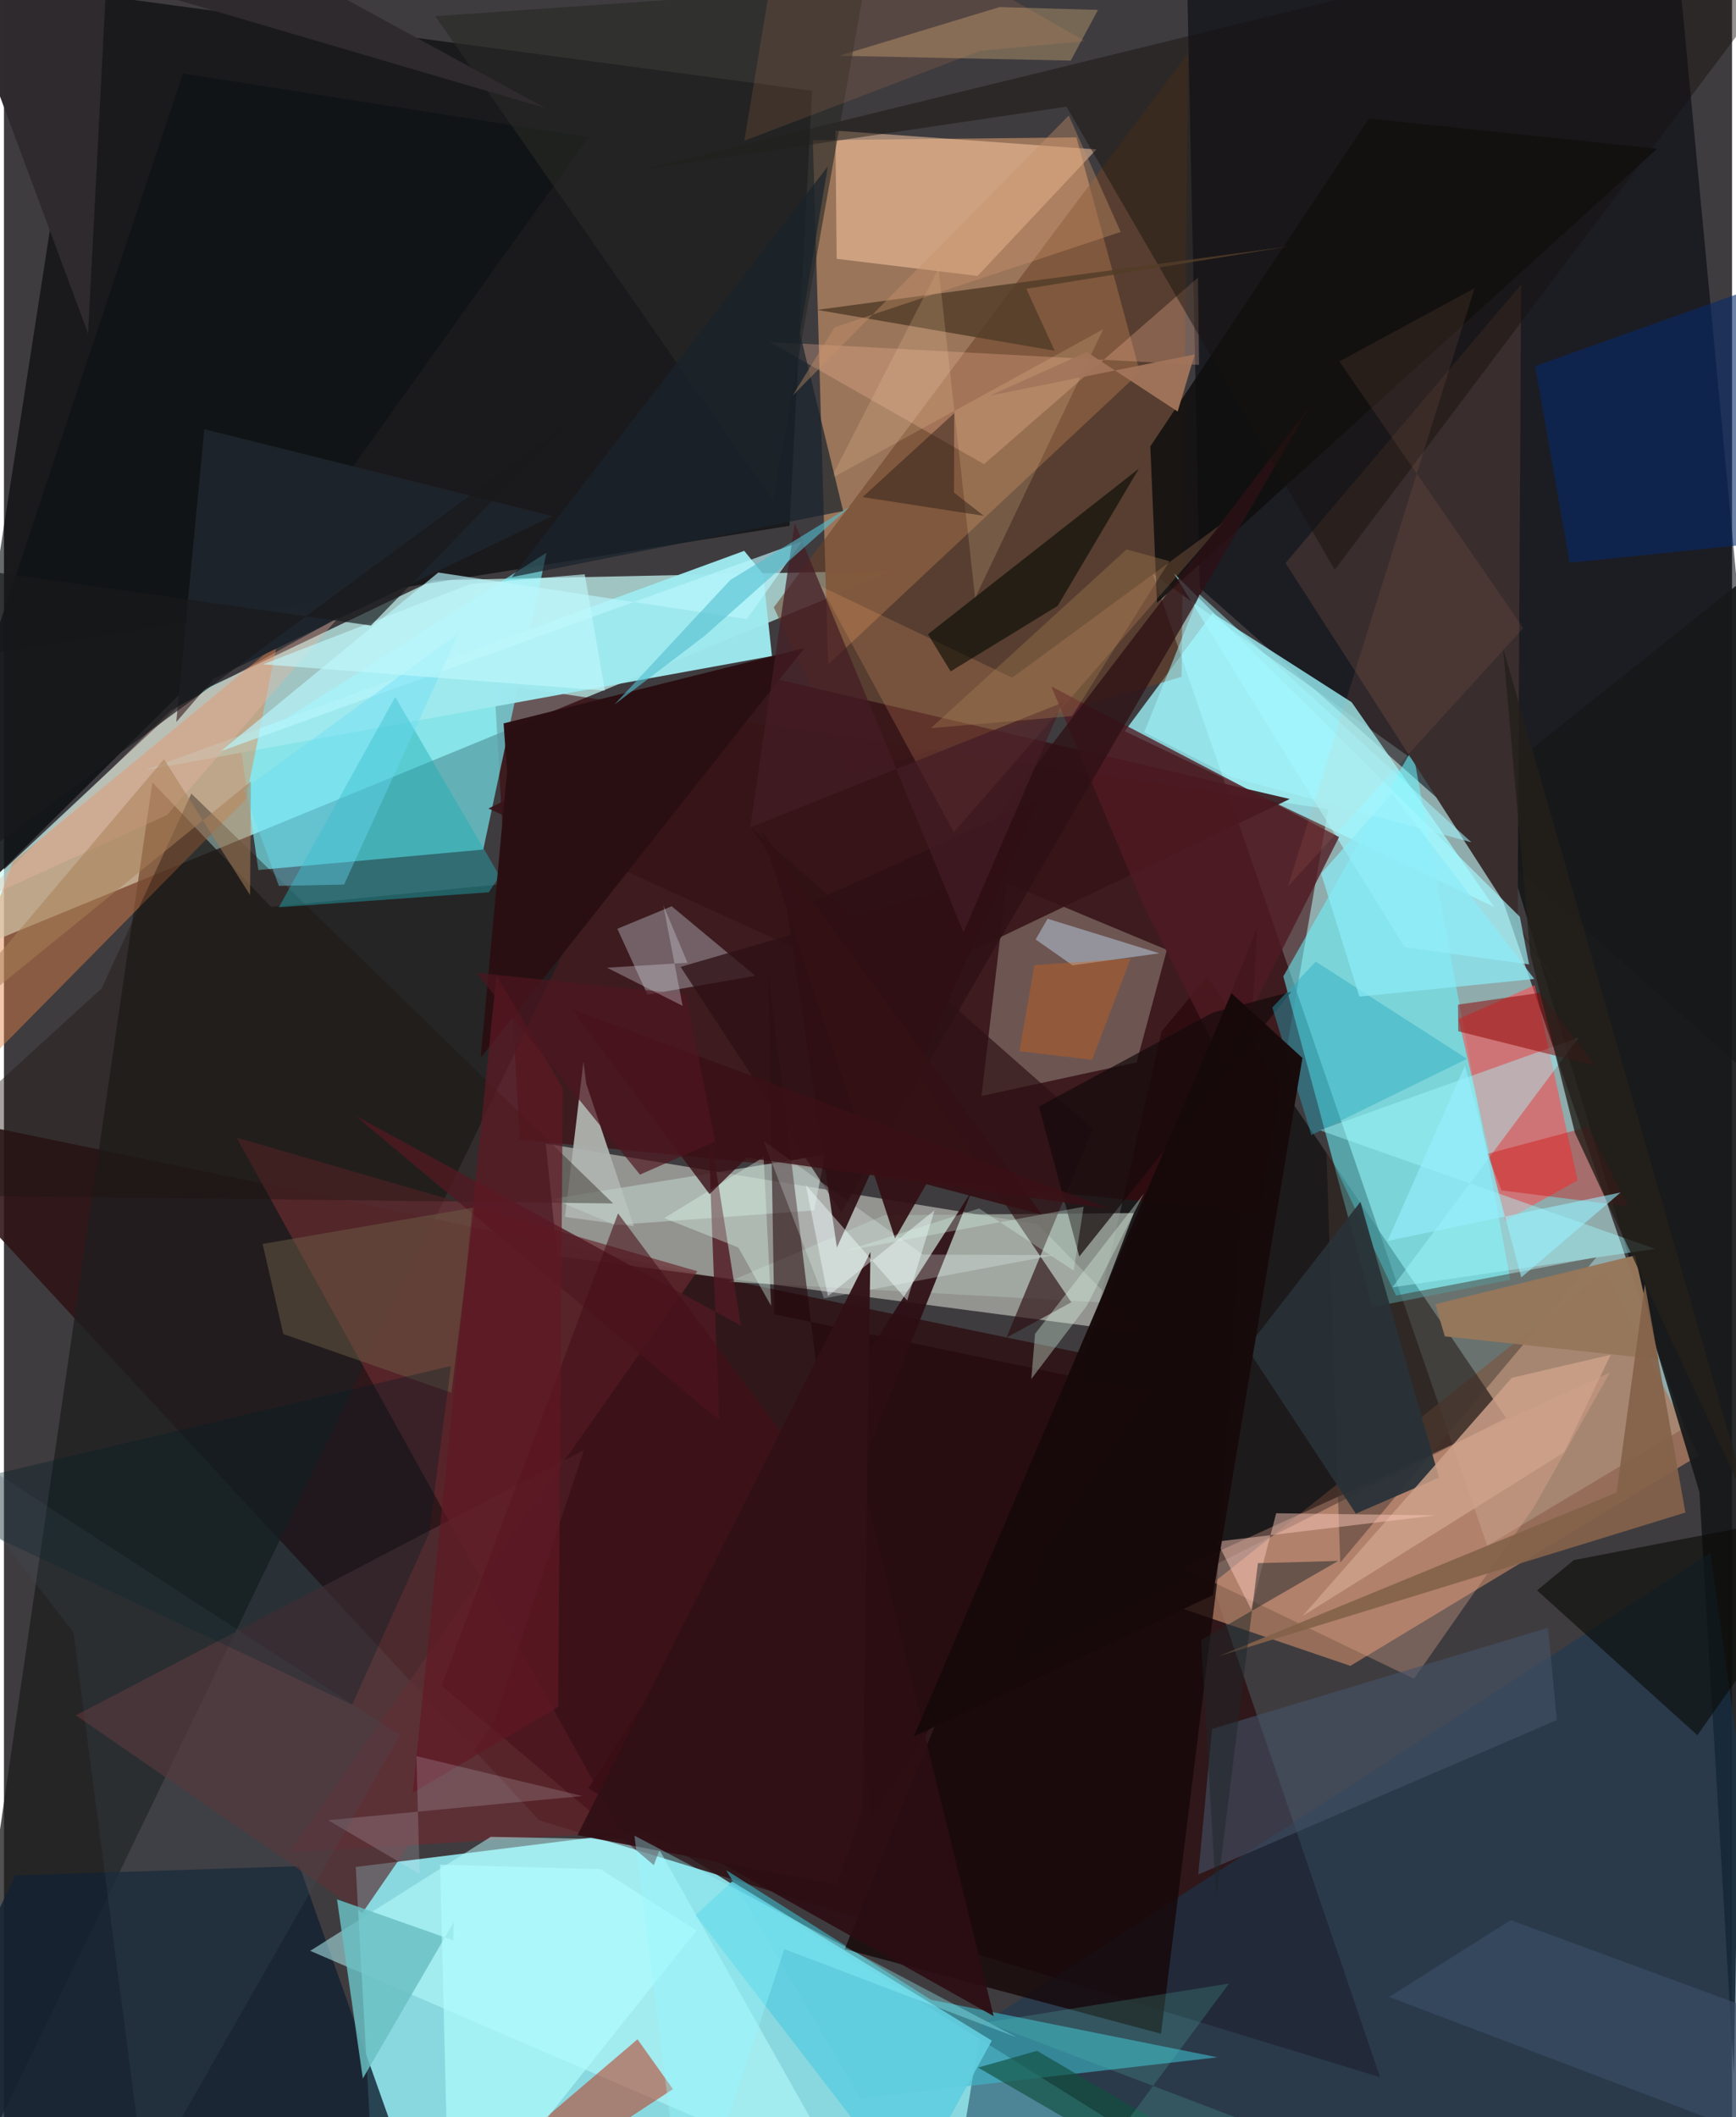 <svg xmlns="http://www.w3.org/2000/svg" width="228" height="278" viewBox="0 0 836 1024"><path fill="#3f3c3f" d="M0 0h836v1024H0z"/><path fill="#92e7ee" fill-opacity=".914" d="M631.755 1086L310.91 885.489l-140.72 17.493L180.285 1086z"/><path fill="#c3f3f1" fill-opacity=".604" d="M717.581 747.568L555.827 277.572 708.14 386.34l104.817 304.278z"/><path fill="#c7fcf6" fill-opacity=".71" d="M89.003 337.286L-62 478.555l493.139-202.626-223.447 4.734z"/><path fill="#000406" fill-opacity=".592" d="M-9.667 316.604l389.69-62.297L390.941 43.92 39.971-3.033z"/><path fill="#9b765b" fill-opacity=".992" d="M549.54 180.058L398.705 321.395l-7.387-253.569 127.505-1.382z"/><path fill="#2e1216" fill-opacity=".886" d="M258.893 880.41l406.848 124.275-117.347-344.68L-62 533.665z"/><path fill="#f5f9ec" fill-opacity=".463" d="M262.103 553.14l238.073 39.002 51.326 52.781-283.806-37.4z"/><path fill="#00030d" fill-opacity=".553" d="M571.282-62l236.237 18.76 54.886 578.968-283.861-251.392z"/><path fill="#ad7b60" fill-opacity=".78" d="M819.74 704.05l-45.113-89.412L569.552 777.86l81.807 27.859z"/><path fill="#050102" fill-opacity=".565" d="M726.665 685.852L489.474 805.528l70.6-306.731 21.964-26.39z"/><path fill="#3c0107" fill-opacity=".549" d="M606.822 586.536l-357.253-35.33L237.24 330.63l403.405 60.768z"/><path fill="#78f7ff" fill-opacity=".624" d="M231.872 410.903l-108.798 9.894-8.532-59.277 147.925-94.188z"/><path fill="#9ef8ff" fill-opacity=".765" d="M720.816 438.588l-68.815-98.924-67.337-43.134-42.48 57.15z"/><path fill="#6af7ff" fill-opacity=".541" d="M618.92 472.234l43.05 159.953 66.749-13.2-47.365-256.806z"/><path fill="#1e1e20" fill-opacity=".773" d="M-31.189 1086L71.817 378.459l57.38 60.203 159.617-15.764z"/><path fill="#9ee9ee" fill-opacity=".976" d="M68.477 372.473l303.044-55.186-4.244-39.622-9.157-11.233z"/><path fill="#692b31" fill-opacity=".686" d="M112.519 550.224L298.768 886.23l-160.93 9.748 197.603-281.113z"/><path fill="#dbdac6" fill-opacity=".302" d="M472.88 530.084l12.172-102.999 77.549 32.316-14.659 54.416z"/><path fill="#161819" fill-opacity=".925" d="M836.9 1003.554l-16.695-281.879L717.47 379.502l131.447-104.968z"/><path fill="#183a56" fill-opacity=".529" d="M472.89 979.156L825.5 751.052 872.413 1086H455.34z"/><path fill="#e48247" fill-opacity=".447" d="M132.09 311.482l-15.044 75L-45.257 551.1 4.341 416.828z"/><path fill="#6c4025" fill-opacity=".549" d="M372.421 293.75l200.407-268-3.143 301.622-159.775 47.08z"/><path fill="#ffcca6" fill-opacity=".518" d="M528.471 72.277l-57.465 61.185-68.155-8.294-.63-61.98z"/><path fill="#fd4d50" fill-opacity=".58" d="M703.673 492.918l22.466 97.596 35.115-19.652-20.7-94.396z"/><path fill="#101316" fill-opacity=".898" d="M102.456 318.457L282.848 66.339 86.581 35.526-62 481.432z"/><path fill="#132133" fill-opacity=".816" d="M5.44 907.07l137.512-4.484 60.112 169.543L-62 1048.971z"/><path fill="#3ebccc" fill-opacity=".588" d="M349.43 904.549l64.89 110.428 172.738-19.93-138.62-27.832z"/><path fill="#392d2d" d="M619.977 272.322l113.98-134.68-1.688 310.906 25.074 37.216z"/><path fill="#b9fdff" fill-opacity=".51" d="M407.611 1055.524L314.454 890.02l-78.975-1.605-87.305 55.14z"/><path fill="#be2c11" fill-opacity=".51" d="M238.097 1044.665l68.395-58.33 17.155 24.097-97.216 63.695z"/><path fill="#a6b0a8" fill-opacity=".741" d="M350.61 619.972l179.507 9.933 16.452-43.18-120.785 1.047z"/><path fill="#98929a" fill-opacity=".58" d="M323.029 438.337l-26.282 10.878 14.539 31.822 52.187-9.062z"/><path fill="#160708" fill-opacity=".804" d="M586.875 765.432l-27.13 218.22-153.027-40.922 199.651-494.15z"/><path fill="#100f0f" fill-opacity=".878" d="M660.313 57.351l139.417 14.6-241.92 219.64-3.228-75.679z"/><path fill="#ebae95" fill-opacity=".318" d="M776.928 663.822l-36.912 65.332-57.886 82.794-111.796-53.75z"/><path fill="#44382f" fill-opacity=".494" d="M639.69 555.019l33.733 71.583 97.037-18.592-124.002 147.744z"/><path fill="#072b6a" fill-opacity=".592" d="M870.7 260.534L757.448 272.18l-16.707-95.103L898 121.033z"/><path fill="#5b3237" fill-opacity=".698" d="M236.946 832.916l-63.6 92.36L34.771 829.64l245.782-128.276z"/><path fill="#b0b4b0" fill-opacity=".937" d="M280.345 513.443l-8.945 75.14 33.323 4.51-23.042-69.002z"/><path fill="#0b0c08" fill-opacity=".62" d="M741.66 769.221l77.558 70.048L898 727.835l-138.546 26.728z"/><path fill="#371318" fill-opacity=".894" d="M427.842 479.123l-193.495-88.075L365.62 326.59l256.415 59.86z"/><path fill="#a5f8ff" fill-opacity=".643" d="M566.082 277.374l167.25 166.025 4.468 23.05-60.259-8.295z"/><path fill="#978063" fill-opacity=".631" d="M404.135 26.961L481.633 3.43l47.61 1.37-13.16 24.508z"/><path fill="#2d1013" fill-opacity=".659" d="M526.862 546.114l-165.54-146.013 155.047 229.763-31.39 17.106z"/><path fill="#b9f6fd" fill-opacity=".667" d="M104.838 363.38l105.265-86.47 149.288 22.515 26.813-37.693z"/><path fill="#bbc9c1" fill-opacity=".671" d="M391.935 585.435l5.276-26.893-131.697 21.277 29.998 12.699z"/><path fill="#fbbc9d" fill-opacity=".282" d="M370.458 165.4l207.701 11.082-.528-42.228L474.129 224.5z"/><path fill="#ffad73" fill-opacity=".192" d="M590.167 252.556l-130.63 149.98-64.448-119.024 92.67 44.263z"/><path fill="#230609" fill-opacity=".561" d="M372.66 635.686l181.58 37.792-134.51 205.62-49.826-407.583z"/><path fill="#2c0e13" fill-opacity=".918" d="M282.672 865.032l196.126 110.11-64.758-264.163 54.138-134.906z"/><path fill="#1e140d" fill-opacity=".388" d="M294.706 582.073L-62 577.766l109.25-99.692 43.402-94.24z"/><path fill="#1eacb6" fill-opacity=".435" d="M239.797 423.725l-5.247 7.85-101.567 7.248 56.312-101.733z"/><path fill="#a3fbff" fill-opacity=".431" d="M636.505 546.649l125.294-44.84-90.12 120.824 127.119-18.585z"/><path fill="#040900" fill-opacity=".592" d="M446.998 306.756l10.98 17.973 51.788-31.69 39.29-66.384z"/><path fill="#501a23" fill-opacity=".788" d="M590.16 515.033l55.73-110.192-139.19-72.805 44.647 106.232z"/><path fill="#445166" fill-opacity=".608" d="M584.406 836.223l-6.634 70.415 173.465-74.707-4.25-44.65z"/><path fill="#160b0c" fill-opacity=".714" d="M584.902 489.733l37.895-10.117L520.224 607.73l-19.518-72.545z"/><path fill="#2d1015" fill-opacity=".757" d="M452.599 431.273L631.23 197.385 405.013 586.416 327.35 467.634z"/><path fill="#16120e" fill-opacity=".459" d="M898-62L309.491 81.895l204.51-30.304 129.774 224.001z"/><path fill="#523d28" fill-opacity=".827" d="M393.38 149.875l228.384-30.733-127.18 20.543 13.728 29.976z"/><path fill="#283138" fill-opacity=".922" d="M694.235 714.672l-40.237 17.415-52.69-80.116 54.907-70.686z"/><path fill="#cea18a" fill-opacity=".824" d="M628.174 781.65l126.577-79.172 22.53-47.23-47.859 11.163z"/><path fill="#2b1013" fill-opacity=".992" d="M241.708 349.885l1.66 23.47-12.773 138.302 156.61-198.196z"/><path fill="#6ac0c3" fill-opacity=".835" d="M173.625 1005.289l43.969-75.65-.276 8.817-56.198-19.805z"/><path fill="#282a26" fill-opacity=".616" d="M372.085 242.358L208.659 7.815 430.54-7.61l-14.627 3.294z"/><path fill="#1e242b" fill-opacity=".984" d="M265.263 249.627l-163.745 78.596-18.149 21.002 13.568-141.619z"/><path fill="#4f1922" fill-opacity=".808" d="M346.075 686.97L169.993 539.626l186.544 101.552-16.015-100.222z"/><path fill="#6e6146" fill-opacity=".471" d="M216.484 673.585l-81.33-28.363-10.021-43.58 102.429-17.617z"/><path fill="#97775c" fill-opacity=".973" d="M692.5 630.775l4.544 15.58 103.44 11.133-11.447-50.284z"/><path fill="#470e17" fill-opacity=".573" d="M297.083 586.889l90.693 121.7-73.407 193.513-102.607-86.829z"/><path fill="#001d27" fill-opacity=".329" d="M205.673 741.601l10.565-80.933-263.503 62.472 215.678 101.374z"/><path fill="#bbd1e7" fill-opacity=".498" d="M516.96 466.909l-17.852-12.513 5.773-10.03 54.035 16.715z"/><path fill="#84634a" fill-opacity=".922" d="M813.433 731.569L587.575 801.08l192.562-79.177 13.712-100.828z"/><path fill="#ce0000" fill-opacity=".365" d="M766.4 545.064l-48.841 13.028 6.935 17.69 61.233 7.654z"/><path fill="#8f0000" fill-opacity=".506" d="M743.017 480.196l-39.584 5.72.121 12.88 66.163 16.61z"/><path fill="#29aac0" fill-opacity=".427" d="M707.78 512.12l-73.177-47.02-21.011 22.209 18.867 61.69z"/><path fill="#f6ffff" fill-opacity=".251" d="M444.581 606.783l-77.11-54.91 29.24 76.08 111.352-20.883z"/><path fill="#fcc7b9" fill-opacity=".482" d="M615.475 731.923l-12.132 46.471-16.45-32.785 105.783-12.682z"/><path fill="#d7f1e0" fill-opacity=".369" d="M498.816 645.117l52.664-67.859-27.649 54.332-26.842 35.4z"/><path fill="#b1fdff" fill-opacity=".667" d="M215.507 1083.619l-4.535-181.743 77.67 2.174 46.403 29.68z"/><path fill="#2f1014" fill-opacity=".918" d="M501.07 386.256l-121.996 55.518 23.887 161.604 16.015-35.427z"/><path fill="#dffdef" fill-opacity=".365" d="M319.443 589.169l48.048-29.486 3.661 71.96-15.885-28.269z"/><path fill="#fed6a7" fill-opacity=".184" d="M452.131 129.77l17.693 159.46 61.931-129.966-131.685 72.23z"/><path fill="#441c24" fill-opacity=".722" d="M464.209 450.873l-81.651-197.857-21.54 147.21 151.236-60.467z"/><path fill="#104f3e" fill-opacity=".639" d="M499.778 991.92l89.617 52.646L619.127 1086l-147.904-85.999z"/><path fill="#611824" fill-opacity=".675" d="M270.34 526.14l-2.215 299.366-70.35 41.574 40.473-395.235z"/><path fill="#eff0ff" fill-opacity=".169" d="M201.068 906.375l-1.533-57.004 80.27 19.306-122.983 11.683z"/><path fill="#19232b" fill-opacity=".702" d="M405.975 247.168l-160.228 31.95L398.552 80.492l-13.463 80.76z"/><path fill="#3c4f69" fill-opacity=".612" d="M728.891 928.68l119.62 44.02 48.3 79.235-226.734-86.075z"/><path fill="#61cee0" fill-opacity=".91" d="M437.753 1060.311l40.147-73.326-125.672-76.967-17.639 16.26z"/><path fill="#2f2b2e" fill-opacity=".996" d="M40.704 161.348L-31.879-34.04l294.153 86.448L52.26-62z"/><path fill="#25201b" fill-opacity=".804" d="M760.015 547.966l85.21 183.116-120.03-417.776 13.171 148.034z"/><path fill="#8cebf7" fill-opacity=".71" d="M655.713 482.026l-18.51-59.477 34.268-38.923 68.858 89.86z"/><path fill="#311015" fill-opacity=".953" d="M419.177 605.558l-3.842 269.776-12.355 36.308-125.524-24.015z"/><path fill="#a1f6fd" fill-opacity=".541" d="M709.931 407.407l-115.54-31.393-42.752-21.812 26.729-66.73z"/><path fill="#59cbb8" fill-opacity=".2" d="M733.432 1076.53L475.28 978.15l117.358-18.768L498.752 1086z"/><path fill="#331115" fill-opacity=".929" d="M446.19 572.75l55.87 14.728-135.692-185.583 64.708 197.091z"/><path fill="#170a0a" fill-opacity=".98" d="M628.166 511.71L584.852 771.5l-144.718 68.407 153.682-359.566z"/><path fill="#ffa585" fill-opacity=".086" d="M711.424 139.414l-65.38 35.394 88.978 128.987-113.853 124.93z"/><path fill="#e9b7a4" fill-opacity=".369" d="M-13.833 436.606l94.373-92.9 81.27-45.051-83.001 95.574z"/><path fill="#a3755a" fill-opacity=".941" d="M523.873 170.235L476.94 191.38l99.108-19.949-8.238 27.614z"/><path fill="#3a1016" fill-opacity=".804" d="M359.378 559.972l175.909 24.724-260.682-96.67 66.756 89.544z"/><path fill="#ff9d65" fill-opacity=".125" d="M522.97 19.919l-50.788 4.639-114.038 43.574L379.74-62z"/><path fill="#af8355" fill-opacity=".329" d="M563.836 271.423l-47.084 74.9-68.314 5.847 94.658-86.438z"/><path fill="#6addf5" fill-opacity=".392" d="M219.951 306.292l-104.035 75.527 17.074 46.644 31.56-.632z"/><path fill="#a98057" fill-opacity=".529" d="M119.447 377.922l-163.75 133.122 121.734-143.86 41.648 65.72z"/><path fill="#2a1b16" fill-opacity=".467" d="M415.377 240.434l44.312-40.56-.095 38.384 14.448 11.234z"/><path fill="#c0f9fc" fill-opacity=".631" d="M225.8 282.41l55.168-4.654 9.729 56.273-165.39-12.732z"/><path fill="#18191c" fill-opacity=".671" d="M-62 268.597l239.516 33.956 94.426-97.089-313.316 230.564z"/><path fill="#42545f" fill-opacity=".196" d="M68.2 1055.403l123.352-216.246-239.892-155.62L33.652 789.59z"/><path fill="#f1ffff" fill-opacity=".435" d="M436.952 628.992l13.268-43.665-51.6 41.547-10.73-53.81z"/><path fill="#dcffee" fill-opacity=".282" d="M471.756 584.492l45.757 30.04 4.817-30.89-115.355 21.396z"/><path fill="#dc6009" fill-opacity=".333" d="M545.07 463.592l-18.666 49.021-35.183-4.158 7.286-41.67z"/><path fill="#54bed0" fill-opacity=".604" d="M295.359 340.742l56.032-60.24 58.05-35.566-70.344 62.517z"/><path fill="#97efff" fill-opacity=".592" d="M734.035 617.844l48.064-41.087-112.743 23.44 37.437-84.7z"/><path fill="#4e161f" fill-opacity=".678" d="M329.89 480.838l14.17 71.265-36.368 16.008-79.216-97.58z"/><path fill="#1e2528" fill-opacity=".49" d="M579.145 793.294l7.313 125.01L606.62 756.05l38.833-1.088z"/><path fill="#dbdbe5" fill-opacity=".329" d="M328.314 486.502l-9.341-48.688 11.706 27.847-38.971 2.37z"/><path fill="#c7926a" fill-opacity=".392" d="M401.837 158.286l138.419-46.113-25.131-56.28-133.662 135.498z"/><path fill="#96f9ff" fill-opacity=".349" d="M490.083 985.46l-185.068-97.627L330.025 1086l47.536-143.268z"/></svg>